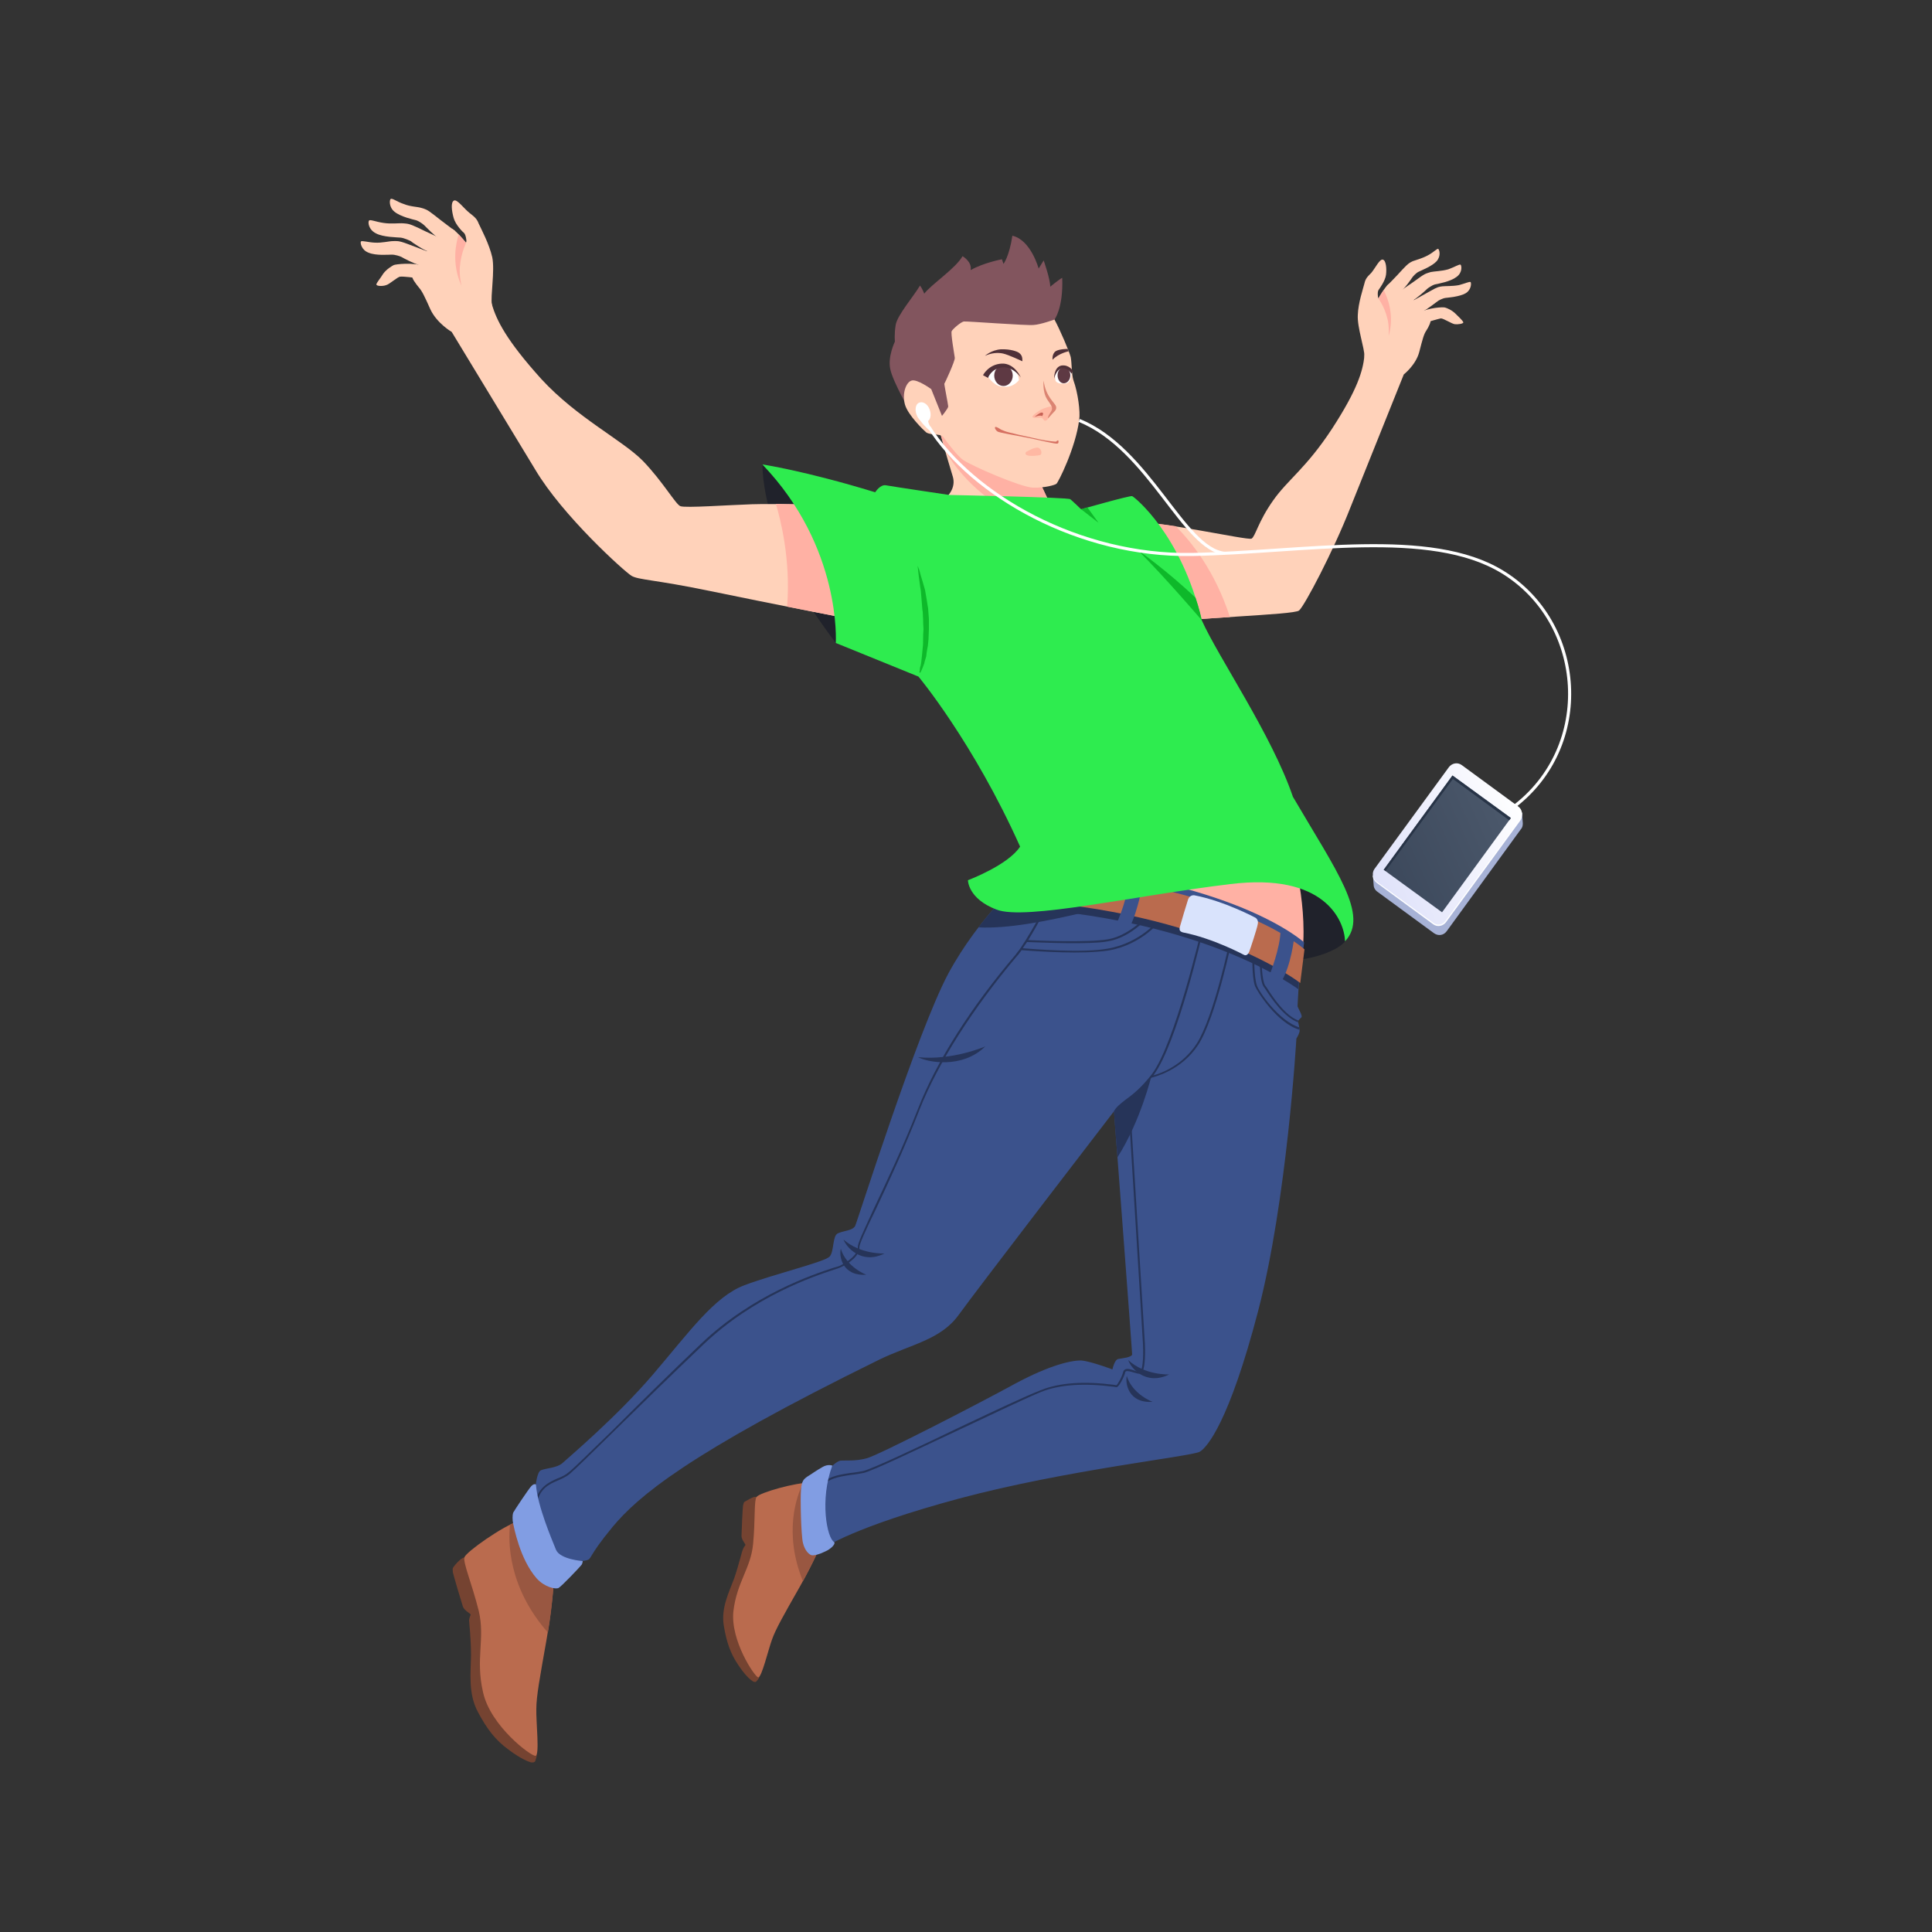 <svg version="1.2" xmlns="http://www.w3.org/2000/svg" viewBox="0 0 500 500" width="500" height="500"><rect x="0" y="0" width="500" height="500" fill="#333333" stroke="none"/><defs><linearGradient id="P" gradientUnits="userSpaceOnUse"/><linearGradient id="g1" x2="1" href="#P" gradientTransform="matrix(-59.787,27.278,44.606,97.766,379.627,176.829)"><stop stop-color="#fff"/><stop offset="1" stop-color="#ced2f7"/></linearGradient><linearGradient id="g2" x2="1" href="#P" gradientTransform="matrix(-40.253,18.155,29.346,65.066,376.921,185.929)"><stop stop-color="#4a576a"/><stop offset="1" stop-color="#384457"/></linearGradient></defs><style>.a{fill:#754331}.b{fill:#ba6b4e}.c{fill:#995741}.d{fill:#20222b}.e{fill:#ffb1a4}.f{fill:#3b528c}.g{fill:#263459}.h{fill:#819de3}.i{fill:#d9e3fc}.j{fill:#ffd2ba}.k{fill:#82555e}.l{fill:#fff}.m{fill:#5e3943}.n{fill:#4f3038}.o{fill:#ffb8a3}.p{fill:#db8472}.q{fill:#c76255}.r{fill:#d67061}.s{fill:#2eec4f}.t{fill:#0eb82a}.u{fill:none;stroke:#fff;stroke-miterlimit:10;stroke-width:.8}.v{fill:#a7b2d6}.w{fill:url(#g1)}.x{fill:url(#g2)}.y{fill:#283447}</style><path class="a" d="m120.6 403.2c0 0-0.5-0.3-1 0.1-0.6 0.3-1.9 1.7-2.2 2.2-0.4 0.5-0.2 0.8-0.2 1.4 0.1 0.6 2.2 7.7 2.6 8.9 0.4 1.1 2.1 1.8 2 2.1-0.1 0.3-0.3 0.7-0.4 1.4 0 0.6 0.5 4.6 0.5 9.2-0.1 4.7-0.7 9.8 1.7 14.4 2.4 4.6 4.7 7.5 8 9.9 3.2 2.4 5.1 3.1 5.8 3.3 0.7 0.1 1-0.1 1.1-0.3 0.1-0.3 0.5-1.3 0.4-1.7-0.1-0.4-18.3-50.9-18.3-50.9z"/><path class="b" d="m143.4 407.8c0 0-0.3 7.3-2 16.8-1.7 9.6-2.6 14.4-2.6 17.7-0.1 3.2 0.9 12-0.2 12.1-1.1 0.2-11.7-7.7-13.6-16.5-2-8.7 0.6-13.8-1.1-21-1.8-7.2-4.1-12.4-3.7-13.9 0.5-1.4 9.8-8 14.1-9.4 4.4-1.3 9.1 14.2 9.1 14.2z"/><path class="c" d="m143.4 407.8c0 0-0.2 6.3-1.6 14.7-10.4-11.8-10.3-23.7-9.8-27.9 0.9-0.4 1.7-0.8 2.3-1 4.4-1.3 9.1 14.2 9.1 14.2z"/><path class="a" d="m196.1 387.6c0 0-0.3-0.3-0.9-0.2-0.5 0.1-1.9 0.9-2.4 1.2-0.4 0.2-0.3 0.5-0.5 1-0.1 0.5-0.4 6.9-0.4 7.9 0 1.1 1.2 2.2 1 2.4-0.1 0.2-0.4 0.4-0.6 1-0.3 0.5-1 3.8-2.3 7.6-1.4 3.7-3.4 7.7-2.7 12.1 0.7 4.4 1.8 7.4 3.7 10.2 1.9 2.9 3.3 4 3.8 4.3 0.5 0.3 0.8 0.2 0.9 0.1 0.2-0.2 0.8-0.9 0.8-1.2 0.1-0.4-0.4-46.4-0.4-46.4z"/><path class="b" d="m213.3 397.8c0 0-2.3 5.8-6.4 13-4.1 7.2-6.2 10.9-7.1 13.5-1 2.7-2.7 10-3.6 9.8-0.9-0.2-7.2-9.5-6.4-17.1 0.9-7.6 4.5-11.1 5.1-17.4 0.6-6.3 0.2-11.2 0.9-12.2 0.8-1.1 10.2-3.8 14.1-3.7 3.9 0.2 3.4 14.1 3.4 14.1z"/><path class="c" d="m213.3 397.8c0 0-2 5-5.5 11.4-5.1-12.5-1.6-22.1 0-25.3 0.8-0.1 1.5-0.2 2.1-0.2 3.9 0.2 3.4 14.1 3.4 14.1z"/><path class="d" d="m348.1 243.6c-2 2.8-11 5.5-15.3 4.7l-2.1-26.5c0 0 17.3 5.7 17.4 21.8z"/><path class="e" d="m334.7 221.5c0 0 4.7 16.5 1.6 29.9l-62.7-21.9-0.3-3z"/><path class="f" d="m337.4 246.6l-1.2 7.1c0 0-0.4 6.1-0.4 6.7 0.1 0.5 1.4 2.5 1 2.9-0.4 0.3-0.9 1-0.9 1 0 0 0.6 2.2 0.4 2.8-0.2 0.7-0.8 1.7-0.8 1.7 0 0-2.4 41.7-9.9 70.5-7.5 28.7-13.2 35.3-15.1 36.4-1.9 1.2-34.6 4.7-62.2 12.1-27.5 7.4-34.9 12.7-34.9 12.7 0 0-1.9-12.4-1.3-15.7 0.6-3.2 4.1-6.7 5.5-6.8 1.3-0.1 3.8 0.2 6.7-0.6 2.9-0.7 29.1-14.2 38.4-19.3 9.3-5 14.9-6.1 17.2-6 2.4 0.2 8 2.3 8 2.3 0 0 0.5-2.5 1.5-2.7 1.1-0.2 3.5-0.4 3.6-1.2 0-0.8-4.7-62.9-4.7-62.9 0 0-35.6 46.3-40.2 52.7-4.7 6.5-12.4 7.6-20.6 11.6-49.7 24.4-62.4 35.4-69 43.3-6.6 8-5.2 8.2-6.7 8.6-1.5 0.4-6.1 0.5-8.1-0.8-2-1.3-5.6-13.9-5.3-16.4 0.2-2.5 0.6-5.7 1.6-6.1 1.1-0.5 4.1-0.6 5.5-1.8 1.4-1.3 14.1-12 23.5-23 9.4-11 15.9-20.2 23.7-23.1 7.7-2.9 20.7-6 22-7.4 1.2-1.3 0.7-5.3 2.1-6 1.5-0.7 3.8-0.7 4.5-1.9 0.6-1.2 16-50.1 24.1-65.3 8.2-15.2 19.7-24.8 19.7-24.8 0 0 48.8 3.5 72.3 19.4z"/><path class="g" d="m280.6 229l0.5 7c-10.5 2.5-20.5 4.4-27.9 4 4.9-6.3 9.4-10.6 11.1-12.1l4.4-0.4c2.8 0.3 6.9 0.7 11.9 1.5z"/><path class="g" d="m265.2 227.2c1.2 0.1 35.1 2.7 59.6 12.8 7.3 3.3 11.2 6.2 12.5 7.3l-1.1 6.4c0 0-0.1 1-0.2 2.3-4.1-2.9-27.7-18.4-73.7-21.1z"/><path class="g" d="m212 385.1l0.4 0.2c1.6-2.7 4.6-3.1 7.8-3.6 1.1-0.1 2.2-0.3 3.3-0.5 2.5-0.6 13.9-6.1 25-11.3 8.9-4.2 17.3-8.2 21-9.7 4.8-1.9 11.1-2.3 18.8-1.3 0.5 0.1 0.6 0.1 0.7 0.1 0.6-0.1 1.9-2.6 2.2-3.8q0-0.2 0.2-0.3c0.4-0.2 1.3 0.1 2 0.3 0.7 0.2 1.3 0.4 1.7 0.3 1.6-0.4 1.2-7.4 1.2-7.7-0.2-3.4-3.7-60.4-3.9-63.4 1.5-1.2 3.4-2.8 5.6-5.5 0.7-0.2 7.7-1.8 12.1-8.5 4.6-7.1 8.8-27.4 8.8-27.6l-0.5-0.1c0 0.2-4.2 20.4-8.7 27.4-3.7 5.7-9.3 7.7-11.2 8.2q0 0 0 0c6.1-8.1 12.7-36.6 12.9-37.8l-0.4-0.2c-0.1 0.3-6.9 29.7-12.9 37.7-2.8 3.6-5 5.3-6.8 6.6-1.4 1.1-2.5 1.9-3.2 3.3q0.2-0.3 0.2-0.3 0 0 0.1 0.8c0.6-1.4 1.7-2.3 3.2-3.4q0.2-0.1 0.3-0.3c0.4 5.6 3.7 59.9 3.9 63.1 0.2 4.1-0.2 7.1-0.8 7.2-0.2 0.1-0.9-0.1-1.4-0.3-0.9-0.3-1.8-0.6-2.4-0.3q-0.4 0.2-0.5 0.6c-0.4 1.5-1.5 3.4-1.8 3.5q-0.1 0-0.5-0.1c-7.8-1-14.2-0.6-19.1 1.4-3.7 1.4-12.1 5.4-21 9.6-11 5.3-22.5 10.7-24.9 11.3-1.1 0.2-2.2 0.4-3.3 0.5-3.2 0.5-6.3 0.9-8 3.7q-0.1 0.1-0.1 0.2zm-67.7-2.5c1.1-0.4 2.1-0.9 2.9-1.6 1.3-1 5.5-5.2 11.3-10.8 6.6-6.6 14.9-14.8 23.1-22.6 13.3-12.6 28.9-17.8 34.1-19.5 0.8-0.2 1.4-0.4 1.6-0.5 1.9-0.9 4.8-2.9 4.7-4.8-0.1-0.9 1.3-3.8 4.1-9.9 3.1-6.6 7.4-15.5 11.5-26 4.7-12.1 13.7-26.3 25.3-39.9l0.2-0.3c2.6-3 8.5-14.3 8.6-14.4l0.4 0.2c-0.1 0.3-3.3 6.4-6 10.8 2.4 0.1 15.1 0.7 20.6-0.2 5.9-1 10.7-6.7 10.7-6.7l0.4 0.3c-0.1 0.1-4.9 5.9-11 6.9q-1 0.2-2.3 0.3c-6.5 0.5-17.5-0.1-18.7-0.1q-0.6 0.8-1.1 1.6c2.5 0.2 15.4 1.3 22 0.1 8.7-1.5 13.5-7.8 13.5-7.9l0.4 0.3c0 0.1-4.9 6.6-13.8 8.1q-1.3 0.2-2.8 0.3c-7.3 0.6-18.2-0.3-19.6-0.4q-0.5 0.7-0.9 1.2l-0.2 0.2c-11.5 13.6-20.5 27.7-25.3 39.8-4.1 10.5-8.3 19.4-11.4 26-2.5 5.1-4.2 8.9-4.2 9.7 0.2 2.1-2.8 4.3-4.9 5.2q-0.4 0.2-1.7 0.6c-5.1 1.7-20.6 6.8-33.8 19.4-8.2 7.8-16.5 15.9-23.2 22.5-5.8 5.7-10 9.8-11.3 10.9-0.8 0.7-1.9 1.2-3 1.7-2.4 1-4.9 2.1-5.7 6.4h-0.1q-0.1-0.5-0.2-1c1.1-3.8 3.6-4.9 5.8-5.9zm180.5-127.4c-0.9-2.5-0.7-8.8-0.6-9h0.5c-0.1 0-0.3 6.4 0.6 8.9 0.5 1.5 5.6 9.1 11 10.8q0 0.3 0 0.6c-5.8-1.7-11-10-11.5-11.3zm2.7 0.8q-0.3-0.4-0.5-0.7c-1.1-1.6-1-8.4-1-8.6h0.5c-0.1 1.9 0.1 7.1 0.9 8.3q0.2 0.3 0.5 0.7c1.4 2.2 4.6 7.1 8.1 8.4q-0.1 0.2-0.1 0.2c0 0 0 0.1 0.1 0.3-3.7-1.3-7.1-6.4-8.5-8.6z"/><path class="f" d="m336.4 252.7c0 0-23.6-18.5-74.4-21.5l2.9-7.8c54.5 3.6 72.6 20.5 72.6 20.5z"/><path class="b" d="m336.5 254.4c0 0-23.5-18.5-74.3-21.5l2.8-7.8c54.6 3.7 72.6 20.6 72.6 20.6z"/><path class="f" d="m295.8 228.3c0 0-1.2 7.3-3.5 11.8l-3.3-1.1c0 0 3.5-7.9 3.1-12.5z"/><path class="h" d="m215.4 379.3c0 0-1.1-0.5-2.6 0.4-1.6 0.9-2.8 1.8-3.8 2.4-1 0.7-1.5 1.1-1.7 3.4-0.2 2.2 0 11.7 0.5 13.8 0.5 2.1 1.7 3.1 2.3 3.2 0.7 0.1 2.1-0.3 3.5-1 1.4-0.6 2.7-1.9 2.3-2.4-1.9-1-3.8-11-0.5-19.8z"/><path class="h" d="m150.8 404c0 0-5.8-0.4-6.9-2.9-1-2.5-4.8-11.3-5.2-16.9 0 0-0.4-0.4-1.2 0.4-0.8 0.9-4.4 6.3-4.7 6.9-0.2 0.6-0.2 1.9 0 2.8 0.2 0.8 1.7 9.2 6.1 14.2 2.1 2.3 4.8 2.8 5.6 2.5 0.8-0.4 5.6-5.5 5.9-5.9 0.4-0.4 0.4-1.1 0.4-1.1z"/><path class="i" d="m321.9 247.1c0 0-8-4.3-15.8-5.8-1-0.3-0.9-0.9-0.7-1.6 0.2-0.8 1.7-5.8 2.1-7 0.5-1.2 1.6-1 1.6-1 7.8 1.5 15.8 5.8 15.8 5.8 0 0 0.9 0.5 0.6 1.7-0.2 1.2-2 6.6-2.2 7.1-0.2 0.5-0.7 1.2-1.4 0.8z"/><path class="f" d="m334.9 242.8c0 0-0.7 6.8-3.2 11.1l-3.2-1.4c0 0 2.9-7.2 2.9-11.8z"/><path class="g" d="m255 270.8c0 0-8.4 3.7-17.4 2.8 2.4 1.3 11.4 3.1 17.4-2.8z"/><path class="g" d="m228.9 324.4c0 0-6.2 0.3-10.6-3.6 0.7 1.9 4.6 6.6 10.6 3.6z"/><path class="g" d="m224.2 329.9c0 0-5.1-1.9-6.6-6.7-0.5 1.8 0.3 7.1 6.6 6.7z"/><path class="g" d="m302.6 355.7c0 0-6.3 0.3-10.6-3.7 0.6 2 4.5 6.7 10.6 3.7z"/><path class="g" d="m298.3 362.8c0 0-5.2-1.9-6.7-6.7-0.4 1.8 0.3 7.1 6.7 6.7z"/><path class="g" d="m288.3 287.9c0.6-0.8 1.7-2.3 3.8-3.5 2.9-1.8 5.9-6 5.9-6 0 0-2.8 11.7-8.8 21.1-0.5-6-0.8-10.4-0.9-11.6z"/><path class="j" d="m268.5 123.5l5.9 12.6-35.3-3.6c0 0 9.1-3.5 7.5-9.1-1.7-5.5-3.7-12.8-3.7-12.8z"/><path class="e" d="m244.7 116.8c-1-3.4-1.8-6.2-1.8-6.2l25.6 12.9 5.9 12.6-7.1-0.7q-0.8-0.3-1.7-0.7c-11.9-5.2-18.1-13.2-20.9-17.9z"/><path class="j" d="m277.8 98.4c1.2 3.3 1.8 8.2 1.5 10.2-0.9 7.3-5.5 16.4-5.9 16.6-0.3 0.3-3 1.1-6.1 1-3.1-0.1-15.8-5.6-18.1-7.2-2.2-1.6-6.5-7.9-6.5-7.9 0 0-7.7-5.9-8.5-16.7-0.9-10.8 7.8-20.6 19.1-21.3 11.3-0.7 18.2 6.7 19.6 9.6 1.5 2.8 3.8 8.2 4.2 9.7 0.3 1.5 0.2 4.4 0.7 6z"/><path class="k" d="m243.5 108c0 0 1.9-2.3 1.9-2.8 0-0.4-1.1-5.9-1-5.9 0.1-0.1 2.8-5.9 2.7-6.7-0.1-0.8-1.1-6.4-0.8-6.9 0.2-0.5 2.5-2.5 3.2-2.5 0.7-0.1 16.2 1.1 18 0.9 1.8-0.1 5.4-1.4 5.4-1.4 0 0 2.3-2.9 2-10.8-0.8 0.4-3.1 2.3-3.1 2.3 0-2-1.7-6.8-1.7-6.8l-1.3 2.1c0 0-2-7.4-6.8-8.5-0.8 5.4-2.3 7.3-2.3 7.3l-0.4-1.2c0 0-4.8 0.9-8.1 2.8 0.4-2.2-2.1-3.6-2.1-3.6-1.7 3.1-8.2 7.4-9.9 9.7 0 0-0.5-1.3-1.1-2.1-1.8 3-5.9 7.7-6.3 10.2-0.4 2.4-0.2 4.3-0.2 4.3 0 0-1.9 3.9-1.2 7.1 0.6 3.2 5.4 11.5 5.4 11.5z"/><path class="j" d="m241 100.7c0 0-3.7-2.7-5.1-2.2-1.4 0.4-2.5 3.3-1.7 6.2 0.8 2.8 5 6.8 5.5 7.2 1.2 0.8 3.7 0.3 4.3 1.1l1.7-0.6z"/><path class="l" d="m261.2 94.9c1.4 0.4 2.4 1.9 2.5 3.5-1.2 1.4-2.7 2-4.8 1.6-2.1-0.5-3.3-2.7-3.3-2.7 0 0 1.6-3.5 5.6-2.4z"/><path class="m" d="m259.7 94.5c1.3 0 2.4 1.2 2.4 2.7 0 1.5-1.1 2.7-2.4 2.7-1.3 0-2.4-1.2-2.4-2.7 0-1.5 1.1-2.7 2.4-2.7z"/><path class="l" d="m277.3 96.2c0 1.2-0.1 3.1-1.9 3.1-1.8 0.1-2.2-0.7-2.2-0.7 0 0-0.5-1.8 0.4-2.9 0.8-1.1 2.6-1 3.7 0.5z"/><path class="m" d="m275.3 95.1c0.9 0 1.7 0.9 1.7 2 0 1.2-0.8 2.1-1.7 2.1-0.9 0-1.6-0.9-1.6-2.1 0-1.1 0.7-2 1.6-2z"/><path class="n" d="m264.2 97.7c0 0-2.1-3-4.9-2.6-2.8 0.3-3.6 2.7-3.6 2.7l-1.3-0.7c0 0 1.4-2.8 4.8-3 3.4-0.2 5 3.6 5 3.6z"/><path class="n" d="m272.8 98c0 0 0.5-2.5 2.2-2.7 1.4-0.1 2.3 1.4 2.3 1.4l0.4-0.7c0 0-1-1.7-3-1.4-2 0.4-1.9 3.4-1.9 3.4z"/><path class="n" d="m264.6 93.5c0 0-3.6-1.7-5-2-1.3-0.3-3-0.2-4.7 0.6 0 0 1.6-1.5 4.1-1.7 2.6-0.1 4.3 0.6 4.7 0.9 0.8 0.6 0.9 1.2 0.9 2.2z"/><path class="n" d="m272.4 93.1c0 0-0.2-1.5 0.8-2.2 0.9-0.6 3.1-0.6 3.1-0.6l0.3 0.6c0 0-2.6 0.5-4.2 2.2z"/><path class="o" d="m272.8 105.6c0 0-1.5 2.5-1.6 2.7 0 0.3-0.5 0.6-0.8 0.6-0.3-0.1-0.5-0.8-1.1-0.8-0.6 0-2.3 0.2-2.1-0.3 0.2-0.5 1.7-1.6 2.9-2.1 1.4-0.5 2.7-0.8 2.7-0.1z"/><path class="p" d="m270.1 98.5c0 0-0.4 3 1 5 1.1 1.6 1.3 1.9 1.1 2.6-0.2 0.6-1 1.4-1 2.2 0 0 0.8-0.8 1.1-1.2 0.3-0.4 1.3-1 1-1.9-0.2-0.9-2.7-2.5-3.2-6.7z"/><path class="q" d="m269.7 107.7c0 0 0.5-0.7 0.1-0.9-0.4-0.2-1.2 0.4-2.1 1.1 0 0 1.6-0.6 2-0.2z"/><path class="r" d="m273.9 114c0 0 0.2 0.8-0.3 0.8-0.6 0.1-4.1-0.8-7.6-1.5-3.6-0.7-7.2-1.3-7.8-1.6-0.6-0.4-0.9-1.1-0.6-1.2 0.3-0.1 1 0.4 1.2 0.5 0.2 0.2 0.6 0.3 1.3 0.6 0.7 0.3 5.6 1.4 8.9 2.1 2.4 0.5 4 0.6 4.3 0.6 0.2-0.1 0.3-0.4 0.6-0.3z"/><path class="o" d="m265.5 117c0 0 2.4-1.5 3.3-1.1 0.9 0.5 0.8 1.6 0.5 1.8-0.2 0.2-4.7 0.8-3.8-0.7z"/><path class="d" d="m197.3 120.2c0.2 10.2 4.8 21.4 7.5 28.1 2.7 6.6 11.5 18.1 11.5 18.1l6.6-0.6-3-36.4z"/><path class="j" d="m225.6 161.3c0 0-28.2-5.5-42.1-8.4-14-2.9-18.3-2.8-20.1-3.9-1.8-1.1-17.8-15.5-24.9-27.5-7.2-11.9-21.6-35.6-21.6-35.6 0 0-3.8-2.2-5.5-5.8-1.6-3.6-2.2-4.8-3-5.7-0.8-1-2-2.5-1.7-3.2 0.2-0.7 3.7-6.2 5.3-8.2 1.6-2 4.3-3.8 4.9-3.8 0.6-0.1 5.2 4.7 7.2 9 2 4.4 2.1 6.6 3.2 10.6 1.2 4 3.6 9.1 12.8 19.3 9.3 10.1 21 15.8 26.3 21.2 5.2 5.4 8.5 11.3 9.7 11.7 1.3 0.5 12.3-0.3 18.5-0.5 6.2-0.2 18.9 0.2 18.9 0.2z"/><path class="e" d="m118.7 60.7c1.6 1.6 3.6 4.2 5 6.8l-4.2 6.6c-2.8-6-1.4-11.5-0.8-13.4z"/><path class="e" d="m200.8 130.4c6.1 0.1 12.7 0.3 12.7 0.3l12.1 30.6c0 0-10.5-2.1-21.9-4.3 1-12.3-1.8-22.9-2.9-26.6z"/><path class="j" d="m121.1 79.6c0 0-2.4-5.9-2.1-10.4 0.4-4.6 1.8-6.1 1.7-7-0.1-0.9-0.3-1.6-0.6-1.9-0.3-0.2-2.2-2.1-2.7-3.9-0.5-1.8-0.8-4.1 0.1-4.5 0.8-0.4 2.6 2.1 4 3.2 1.4 1.1 1.9 1.5 2.4 2.8 0.6 1.3 2.7 5.2 3.5 8.7 0.7 3.5-0.5 10.1-0.1 12.2 0.5 2.2-4.8 4.5-6.2 0.8z"/><path class="j" d="m117.8 59.8c0 0-3.5-2.6-5.5-4.2-1.9-1.5-2.3-1.5-3.3-1.8-0.9-0.3-2.8-0.3-4.5-1-1.8-0.6-3-1.6-3.4-1.3-0.3 0.2-0.5 2.1 1 3.3 1.6 1.3 4.8 2 5.6 2.2 0.9 0.3 1.9 1.1 2.2 1.4 0.3 0.3 2.6 2.7 3.8 3.4 1.2 0.7 4.1-2 4.1-2z"/><path class="j" d="m111.8 65.5c0 0-4.1-1.5-6.4-2.4-2.4-0.9-2.8-0.7-3.7-0.7-1 0-2.8 0.5-4.7 0.4-1.9-0.1-3.3-0.6-3.6-0.3-0.2 0.3 0.1 2.2 2 2.9 1.9 0.8 5.1 0.5 6 0.5 0.9 0 2.1 0.4 2.5 0.6 0.3 0.2 3.3 1.8 4.7 2.1 1.3 0.3 3.2-3.1 3.2-3.1z"/><path class="j" d="m115 62.1c0 0-4.3-1.9-6.7-3.1-2.5-1.2-2.9-1.1-3.9-1.2-1.1-0.1-3.1 0.2-5.1-0.1-2.1-0.3-3.6-1-3.8-0.6-0.3 0.3-0.2 2.3 1.8 3.3 1.9 1 5.4 1 6.4 1.1 0.9 0.1 2.2 0.7 2.6 0.9 0.3 0.3 3.4 2.4 4.8 2.8 1.4 0.5 3.9-3.1 3.9-3.1z"/><path class="j" d="m107.4 71.9c0 0-3-0.4-3.8-0.3-0.7 0-2.8 2-3.7 2.2-0.8 0.3-2.5 0.3-2.5-0.2 0.1-0.5 1-1.5 1.8-2.8 0.9-1.2 2.3-2 2.7-2.2 0.4-0.2 4.9-0.8 8 0.3z"/><path class="j" d="m294.1 161.9c14.5-2.2 40.6-2.7 42.1-3.9 1.4-1.2 8.8-15.2 13.3-26.7 4.6-11.5 13.8-34.4 13.8-34.4 0 0 3.1-2.4 4-5.8 0.9-3.5 1.2-4.6 1.8-5.5 0.6-0.9 1.4-2.5 1.1-3.1-0.3-0.5-4.2-4.9-5.9-6.4-1.6-1.5-4.3-2.7-4.8-2.6-0.6 0-3.9 4.8-5 8.9-1.2 4.1-0.9 6.2-1.4 9.8-0.4 3.7-1.7 8.5-8.4 18.8-6.7 10.2-11.4 13.1-15.2 18.5-3.9 5.5-4.6 9.3-5.6 9.9-1.1 0.5-24.6-4.8-30.1-4.1 0.5 6.5-0.6 16 0.3 26.6z"/><path class="e" d="m304.3 136.2c3.8 3.8 10.1 11.4 14 23.5-8.1 0.5-17.4 1.2-24.2 2.2-0.9-10.6 0.2-20.1-0.3-26.6 1.9-0.3 6 0.2 10.5 0.9z"/><path class="e" d="m358.1 75.1c-1.1 1.6-2.6 4.2-3.4 6.6l4.7 5.2c1.6-5.6-0.5-10.3-1.3-11.8z"/><path class="j" d="m358.7 92c0 0 1.3-5.5 0.4-9.4-1-4-2.5-5.1-2.5-5.9-0.1-0.8 0-1.5 0.2-1.7 0.2-0.3 1.7-2.3 1.9-3.9 0.2-1.6 0-3.7-0.8-3.9-0.8-0.3-2 2.2-3 3.4-1.1 1.1-1.5 1.5-1.8 2.8-0.3 1.2-1.6 5-1.7 8.1-0.2 3.2 1.8 8.8 1.7 10.7 0 2 4.9 3.3 5.6-0.2z"/><path class="j" d="m358.8 74.1c0 0 2.7-2.7 4.2-4.4 1.5-1.6 1.8-1.7 2.6-2.1 0.8-0.3 2.4-0.7 3.9-1.5 1.5-0.8 2.4-1.8 2.7-1.7 0.3 0.2 0.8 1.8-0.4 3.2-1.2 1.3-3.8 2.3-4.6 2.7-0.7 0.3-1.5 1.2-1.7 1.5-0.2 0.3-1.9 2.8-2.9 3.5-0.9 0.8-3.8-1.2-3.8-1.2z"/><path class="j" d="m364.8 78.3c0 0 3.4-1.9 5.4-3 1.9-1.1 2.3-1.1 3.1-1.2 0.9-0.1 2.5 0 4.2-0.3 1.6-0.4 2.8-1 3.1-0.8 0.2 0.3 0.2 2-1.3 2.9-1.6 0.9-4.4 1.1-5.2 1.2-0.8 0.1-1.9 0.7-2.1 0.9-0.3 0.2-2.7 2.1-3.8 2.6-1.2 0.4-3.4-2.3-3.4-2.3z"/><path class="j" d="m361.6 75.8c0 0 3.5-2.3 5.4-3.7 2-1.5 2.4-1.4 3.3-1.7 0.9-0.2 2.7-0.2 4.5-0.7 1.7-0.6 2.9-1.4 3.2-1.2 0.3 0.3 0.5 2.1-1.1 3.2-1.6 1.2-4.6 1.7-5.5 1.9-0.8 0.2-1.9 1-2.1 1.2-0.3 0.3-2.7 2.5-3.9 3.1-1.2 0.6-3.8-2.1-3.8-2.1z"/><path class="j" d="m369.6 83.3c0 0 2.7-0.8 3.3-0.9 0.7 0 2.8 1.4 3.6 1.5 0.7 0.1 2.3-0.1 2.2-0.5-0.2-0.5-1.1-1.3-2-2.2-1-1-2.3-1.5-2.7-1.6-0.4-0.2-4.4 0-6.9 1.4z"/><path class="s" d="m245.7 128.1c0 0 30.9 0.6 31.3 1.1 0.5 0.4 2.8 2.6 2.8 2.6 0 0 12.6-3.6 13.2-3.4 0.6 0.2 12.8 10 18 32.1 4.3 9.6 18.2 29.8 23.6 45.7 11.3 19.3 19.8 30.7 13.5 37.4-0.2-5.5-5.4-17.8-29.7-14.8-24.3 2.9-53.1 9.5-60.5 6.6-7.4-2.8-7.4-7.6-7.4-7.6 0 0 10.4-3.9 13.5-8.7-12.1-27-26.3-44-26.3-44l-21.4-8.7c0 0 1.6-24.7-19-46.2 0 0 10.9 1.6 29.2 7.2 0 0 1.3-2.1 2.8-1.8 1.6 0.3 16.4 2.5 16.4 2.5z"/><path class="t" d="m311 160.5c0 0-9.3-10.9-16.6-18.2 0 0 7.8 5.5 15 12.4 0 0 1.1 3.1 1.6 5.8z"/><path class="t" d="m279.8 131.8l4.5 3.5-2.9-4z"/><path class="t" d="m238.2 174.1c0 0 0.2-0.4 0.5-1.1q0.2-0.6 0.5-1.3c0.1-0.6 0.3-1.1 0.5-1.8q0.1-1 0.3-2.1c0.2-0.8 0.2-1.6 0.3-2.4 0-0.8 0.1-1.7 0.1-2.6q0-1.3 0-2.6c-0.1-0.9-0.1-1.8-0.2-2.7q-0.2-1.3-0.4-2.5-0.2-1.2-0.4-2.3-0.3-1.1-0.6-2.1c-0.4-1.3-0.7-2.3-0.9-3.1-0.3-0.7-0.4-1.1-0.4-1.1 0 0 0 0.4 0.1 1.2 0.1 0.8 0.2 1.9 0.4 3.2q0.1 0.9 0.3 2 0.1 1.2 0.2 2.4 0.1 1.2 0.2 2.5c0.2 0.8 0.1 1.7 0.2 2.5q0 1.3 0.1 2.6-0.1 1.3-0.1 2.5c0 0.8 0 1.6-0.1 2.3q-0.1 1.2-0.2 2.1-0.1 1-0.2 1.8-0.1 0.8-0.3 1.3c0 0.4-0.1 0.7-0.1 0.9q-0.1 0.3-0.1 0.3z"/><path class="u" d="m317 143.2c-10.7-1-19.5-27-37.7-34.4"/><path class="l" d="m237.2 107.3c0.5 1.4 1.7 2.2 2.7 1.8 0.9-0.3 1.2-1.7 0.7-3.1-0.5-1.4-1.7-2.2-2.7-1.8-0.9 0.3-1.2 1.7-0.7 3.1z"/><path class="l" d="m240 107.8c0 0 0.1 2.1 1.1 3 0 0-0.1 0.3-0.8 0.4 0 0-2-1.8-2.8-3.4z"/><path class="u" d="m240.4 110.5c11.3 17.7 38.9 33.5 68.1 33 29.3-0.6 61.6-6.9 80.3 4.5 21.5 13.1 23.9 45.2 2.7 61"/><path class="v" d="m355.5 229l-0.2-2.4 1.9-0.8 18-24.6c0.8-1.1 2.2-1.3 3.3-0.5l14 10.2 1.4-0.6 0.2 2.8c0 0.5-0.1 1.1-0.5 1.5l-19.2 26.4c-0.8 1.1-2.2 1.3-3.3 0.5l-14.6-10.7c-0.6-0.4-1-1.1-1-1.8z"/><path class="l" d="m375.2 201.2c0.8-1.1 2.2-1.3 3.3-0.5l14 10.2 1.4-0.6v0.5c0 0.5-0.1 1-0.4 1.5l-19.3 26.4c-0.8 1-2.2 1.3-3.3 0.5l-14.6-10.7c-0.6-0.5-1-1.1-1-1.8v-0.1l1.9-0.8z"/><path class="w" d="m355.7 224.9c-0.7 1-0.5 2.4 0.5 3.2l14.7 10.7c1 0.8 2.5 0.6 3.2-0.5l19.3-26.3c0.8-1.1 0.6-2.5-0.5-3.3l-14.6-10.7c-1.1-0.8-2.5-0.5-3.3 0.5z"/><path class="x" d="m358.1 225.1l15.1 11 17.8-24.4-15.1-11z"/><path class="y" d="m376 201.6l-17.4 23.8-0.5-0.3 17.8-24.4 15.1 11-0.4 0.6z"/></svg>